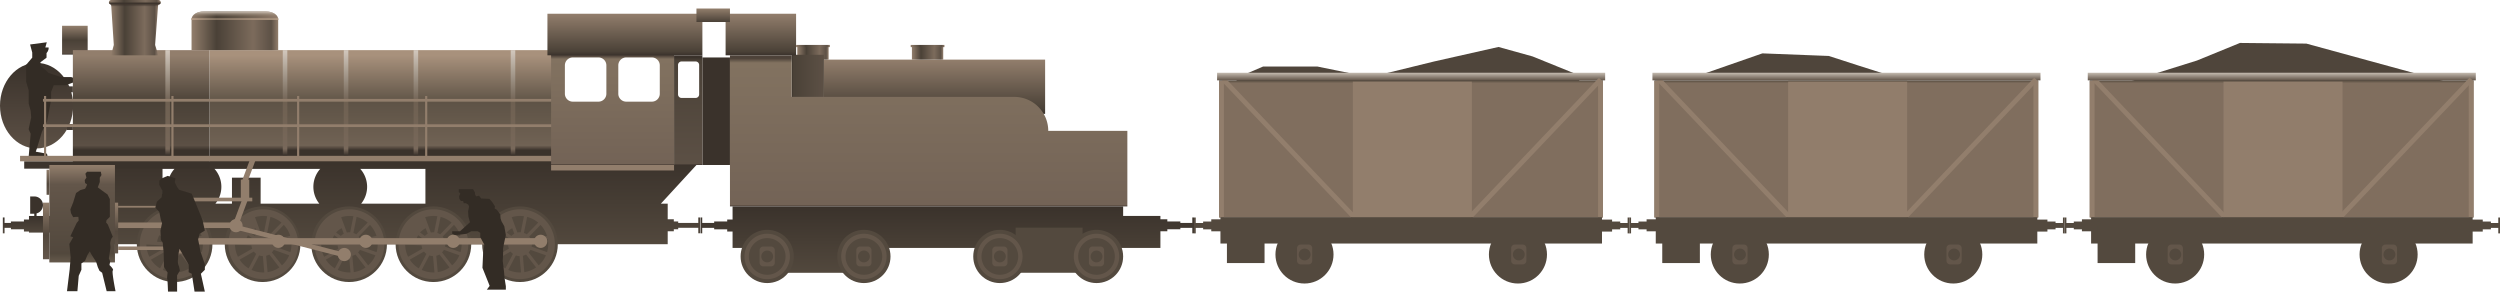 <svg height="441.83" viewBox="0 0 3788.09 441.83" width="3788.09" xmlns="http://www.w3.org/2000/svg" xmlns:xlink="http://www.w3.org/1999/xlink"><linearGradient id="a" gradientTransform="matrix(2.55 0 0 -1 -3486.14 700.88)" gradientUnits="userSpaceOnUse" x1="1596.28" x2="1596.28" y1="473.31" y2="616.82"><stop offset="0" stop-color="#3a322b"/><stop offset=".05" stop-color="#706254"/><stop offset=".5" stop-color="#5e5346"/><stop offset="1" stop-color="#a8917c"/></linearGradient><linearGradient id="b" gradientTransform="matrix(-1 0 0 -1 1696.11 700.88)" gradientUnits="userSpaceOnUse" x1="280.08" x2="280.08" y1="528.33" y2="610.55"><stop offset="0" stop-color="#3a322b"/><stop offset=".09" stop-color="#4a4137"/><stop offset="1" stop-color="#927e6c"/></linearGradient><linearGradient id="c" gradientTransform="matrix(-1 0 0 -1 1696.11 700.88)" gradientUnits="userSpaceOnUse" x1="440.54" x2="488.01" y1="620.36" y2="620.36"><stop offset="0" stop-color="#927e6c"/><stop offset=".08" stop-color="#5d5146"/><stop offset=".29" stop-color="#7c6b5c"/><stop offset=".71" stop-color="#4a4137"/><stop offset="1" stop-color="#927e6c"/></linearGradient><linearGradient id="d" gradientTransform="matrix(-1 0 0 -1 1696.11 700.88)" gradientUnits="userSpaceOnUse" x1="447.64" x2="496.4" y1="585.1" y2="585.1"><stop offset=".01" stop-color="#5c5045"/><stop offset=".96" stop-color="#4a4137"/><stop offset="1" stop-color="#3a322b"/></linearGradient><linearGradient id="e" gradientTransform="matrix(-1 0 0 -1 1742.63 1080)" gradientUnits="userSpaceOnUse" x1="1147.43" x2="1147.43" y1="330.83" y2="458.55"><stop offset="0" stop-color="#52483d"/><stop offset="1" stop-color="#3a322b"/></linearGradient><linearGradient id="f" gradientTransform="matrix(-1 0 0 -1 1696.11 700.88)" x1="1653.85" x2="1653.85" xlink:href="#e" y1="347.34" y2="373.63"/><linearGradient id="g" gradientTransform="matrix(-1 0 0 -1 1696.11 700.88)" x1="260.78" x2="260.78" xlink:href="#e" y1="287.58" y2="388.13"/><linearGradient id="h" gradientTransform="matrix(-1 0 0 -1 1742.63 1080)" gradientUnits="userSpaceOnUse" x1="767.92" x2="767.92" y1="450.88" y2="619.85"><stop offset="0" stop-color="#40372f"/><stop offset=".01" stop-color="#736356"/><stop offset=".95" stop-color="#827260"/><stop offset=".98" stop-color="#4d4239"/></linearGradient><linearGradient id="i" gradientUnits="userSpaceOnUse" x1="55.41" x2="55.41" y1="95.31" y2="224.94"><stop offset="0" stop-color="#3a322b"/><stop offset="1" stop-color="#5c5045"/></linearGradient><linearGradient id="j" gradientTransform="matrix(-1 0 0 -1 1696.11 700.88)" gradientUnits="userSpaceOnUse" x1="1582.65" x2="1582.65" y1="618.16" y2="661.84"><stop offset="0" stop-color="#3a322b"/><stop offset=".05" stop-color="#5c5045"/><stop offset=".5" stop-color="#4a4137"/><stop offset="1" stop-color="#927e6c"/></linearGradient><linearGradient id="k" x1="1482.16" x2="1482.16" xlink:href="#j" y1="473.31" y2="616.82"/><linearGradient id="l" x1="749.23" x2="749.23" xlink:href="#b" y1="617.08" y2="680.07"/><linearGradient id="m" x1="543.25" x2="543.25" xlink:href="#b" y1="617.08" y2="680.07"/><linearGradient id="n" gradientTransform="matrix(-1 0 0 -1 1696.11 700.88)" gradientUnits="userSpaceOnUse" x1="1171.75" x2="1171.75" y1="465.65" y2="624.91"><stop offset="0" stop-color="#3a322b"/><stop offset=".06" stop-color="#78685a"/><stop offset=".5" stop-color="#6e6051"/><stop offset="1" stop-color="#d2c8bd"/></linearGradient><linearGradient id="o" x1="1065.95" x2="1065.95" xlink:href="#n" y1="465.65" y2="624.91"/><linearGradient id="p" x1="918.81" x2="918.81" xlink:href="#n" y1="465.65" y2="624.91"/><linearGradient id="q" x1="1264.21" x2="1264.21" xlink:href="#n" y1="465.65" y2="624.91"/><linearGradient id="r" x1="1442.09" x2="1442.09" xlink:href="#n" y1="465.65" y2="624.91"/><linearGradient id="s" gradientTransform="matrix(-1 0 0 -1 1696.11 700.88)" gradientUnits="userSpaceOnUse" x1="1571.64" x2="1571.64" y1="303.22" y2="450.88"><stop offset="0" stop-color="#665a4c"/><stop offset=".09" stop-color="#52483d"/><stop offset=".8" stop-color="#63564a"/><stop offset="1" stop-color="#927e6c"/></linearGradient><linearGradient id="t" gradientTransform="matrix(-1 0 0 -1 1696.11 700.88)" gradientUnits="userSpaceOnUse" x1="1519.52" x2="1519.52" y1="316.91" y2="393.81"><stop offset="0" stop-color="#63564a"/><stop offset=".43" stop-color="#53483d"/><stop offset="1" stop-color="#927e6c"/></linearGradient><linearGradient id="u" x1="1626.17" x2="1626.17" xlink:href="#t" y1="308.06" y2="393.81"/><linearGradient id="v" x1="1623.45" x2="1623.45" xlink:href="#t" y1="405.71" y2="443.61"/><linearGradient id="w" gradientTransform="matrix(-1 0 0 -1 1742.63 1080)" gradientUnits="userSpaceOnUse" x1="653.3" x2="653.3" y1="450.88" y2="617.08"><stop offset="0" stop-color="#3a322b"/><stop offset=".01" stop-color="#5c5045"/><stop offset=".95" stop-color="#4a4137"/><stop offset=".98" stop-color="#3a322b"/></linearGradient><linearGradient id="x" x1="266.88" x2="314.35" xlink:href="#c" y1="620.36" y2="620.36"/><linearGradient id="y" x1="265.04" x2="316.19" xlink:href="#c" y1="631.13" y2="631.13"/><linearGradient id="z" x1="438.7" x2="489.85" xlink:href="#c" y1="631.13" y2="631.13"/><linearGradient id="A" x1="288.97" x2="288.97" xlink:href="#h" y1="388.13" y2="617.08"/><linearGradient id="B" gradientTransform="matrix(-1 0 0 -1 1696.11 700.88)" gradientUnits="userSpaceOnUse" x1="615.44" x2="615.44" y1="667.53" y2="687.98"><stop offset="0" stop-color="#4a4137"/><stop offset="1" stop-color="#927e6c"/></linearGradient><linearGradient id="C" x1="1274.59" x2="1405.87" xlink:href="#c" y1="648.36" y2="648.36"/><linearGradient id="D" gradientTransform="matrix(-1 0 0 -1 1742.63 1080)" gradientUnits="userSpaceOnUse" x1="1274.59" x2="1405.87" y1="677.68" y2="677.68"><stop offset="0" stop-color="#927e6c"/><stop offset=".71" stop-color="#4a4137"/><stop offset="1" stop-color="#927e6c"/></linearGradient><linearGradient id="E" gradientTransform="matrix(-1 0 0 -1 1742.63 1080)" gradientUnits="userSpaceOnUse" x1="1340.23" x2="1340.23" y1="671.8" y2="683.57"><stop offset=".32" stop-color="#927e6c" stop-opacity="0"/><stop offset="1" stop-color="#d2c8bd"/></linearGradient><linearGradient id="F" gradientTransform="matrix(-1 0 0 -1 1696.11 700.88)" gradientUnits="userSpaceOnUse" x1="1274.34" x2="1406.11" y1="672.01" y2="672.01"><stop offset="0" stop-color="#b09882"/><stop offset=".08" stop-color="#a38f7a"/><stop offset=".29" stop-color="#a38d79"/><stop offset=".71" stop-color="#827261"/><stop offset="1" stop-color="#b59c86"/></linearGradient><linearGradient id="G" x1="1456.22" x2="1527.92" xlink:href="#c" y1="624.91" y2="624.91"/><linearGradient id="H" x1="1456.22" x2="1527.92" xlink:href="#c" y1="665.08" y2="665.08"/><linearGradient id="I" gradientTransform="matrix(-1 0 0 -1 1696.11 700.88)" gradientUnits="userSpaceOnUse" x1="1492.07" x2="1492.07" y1="632.75" y2="695.15"><stop offset=".93" stop-color="#3b332c" stop-opacity="0"/><stop offset="1" stop-color="#3a322b"/></linearGradient><linearGradient id="J" gradientTransform="matrix(1 0 0 -1 -1240.95 765.2)" x1="1452.48" x2="1531.1" xlink:href="#c" y1="382.6" y2="382.6"/><linearGradient id="K" gradientTransform="matrix(1 0 0 -1 -1240.95 765.2)" gradientUnits="userSpaceOnUse" x1="1491.79" x2="1491.79" y1="386.08" y2="379.12"><stop offset="0" stop-color="#3a322b" stop-opacity=".9"/><stop offset=".21" stop-color="#3a322b"/><stop offset=".69" stop-color="#3b332c" stop-opacity="0"/></linearGradient><linearGradient id="L" gradientUnits="userSpaceOnUse" x1="2137.99" x2="2137.99" y1="329.43" y2="121.74"><stop offset="0" stop-color="#806e5e"/><stop offset=".98" stop-color="#806e5e"/><stop offset="1" stop-color="#53493e"/></linearGradient><linearGradient id="M" gradientUnits="userSpaceOnUse" x1="2140.02" x2="2140.02" y1="329.58" y2="122.43"><stop offset="0" stop-color="#927e6c"/><stop offset=".99" stop-color="#917d6b"/><stop offset="1" stop-color="#53493e"/></linearGradient><linearGradient id="N" gradientUnits="userSpaceOnUse" x1="2138.19" x2="2138.19" y1="121.74" y2="110.23"><stop offset="0" stop-color="#63564a"/><stop offset="1" stop-color="#c5bbb0"/></linearGradient><linearGradient id="O" x1="2797.62" x2="2797.62" xlink:href="#L" y1="329.43" y2="121.74"/><linearGradient id="P" x1="2799.65" x2="2799.65" xlink:href="#M" y1="329.58" y2="122.43"/><linearGradient id="Q" x1="2797.81" x2="2797.81" xlink:href="#N" y1="121.74" y2="110.23"/><linearGradient id="R" x1="3457.25" x2="3457.25" xlink:href="#L" y1="329.43" y2="121.74"/><linearGradient id="S" x1="3459.27" x2="3459.27" xlink:href="#M" y1="329.58" y2="122.43"/><linearGradient id="T" x1="3457.44" x2="3457.44" xlink:href="#N" y1="121.74" y2="110.23"/><path d="m317.5 75.97h527.69v179.62h-527.69z" fill="url(#a)"/><path d="m1248.47 90.33h335.13v82.22h-335.13z" fill="url(#b)"/><path d="m1208.1 70.71h47.47v19.62h-47.47z" fill="url(#c)"/><path d="m1199.71 83.03h48.76v65.49h-48.76z" fill="url(#d)"/><path d="m111.63 623.52h216.75a40.73 40.73 0 0 1 25.64 0h195.27a40.73 40.73 0 0 1 25.64 0h306.81v5.6h220.06l-53.91 58.6h10.36v23.63h9.26v3.37h6.66v2.21h30.42v-8.32h2.61v24h-2.61v-8.31h-30.42v2.21h-6.66v3h-9.26v19.65h-841v-57.3h-27.75v-57.14h-106.31v-11.2zm482.19 64.2h97.31v-53h-99a40.7 40.7 0 0 1 1.64 53zm-220.9 0h25.08v-39.35h43.44v39.35h88.92a40.7 40.7 0 0 1 1.65-53h-160.73a40.68 40.68 0 0 1 1.64 53zm-80.15 0h16.71a40.7 40.7 0 0 1 1.65-53h-18.35v53z" fill="url(#e)" transform="translate(-46.52 -379.12)"/><path d="m6.91 329.5v8.31h9.64v-2.2h19.72v-2.97h7.63v-5.39h36.32v25.19h-36.32v-1.63h-7.63v-3.37h-19.72v-2.21h-9.64v8.32h-2.62v-8.32-7.42-8.31z" fill="url(#f)"/><path d="m1064.05 329.5v8.31h18.09v-2.2h19.74v-2.97h8.14v-5.4-14.49h591.8v14.49h56.48v5h10.48v3.37h19.73v2.2h18.1v-8.31h2.6v8.31 7.43 8.31h-2.6v-8.31h-18.1v2.2h-19.73v2.96h-10.48v25.29h-470.46v37.62h-101.4v-37.62h-76.42v-24.88h-8.14v-3.37h-19.74v-2.21h-18.09v8.32h-2.62v-8.32-7.42-8.31z" fill="url(#g)"/><path d="m1067.88 460.15v169h-186.33v-169zm-84.49 61a12 12 0 0 0 12 12h38.86a12 12 0 0 0 12-12v-42.96a12 12 0 0 0 -12-12h-38.86a12 12 0 0 0 -12 12zm-80.93 0a12 12 0 0 0 12 12h38.86a12 12 0 0 0 12-12v-42.96a12 12 0 0 0 -12-12h-38.86a12 12 0 0 0 -12 12z" fill="url(#h)" transform="translate(-46.52 -379.12)"/><path d="m1064.28 87.07h41.78v162.93h-41.78z" fill="#3a322b"/><ellipse cx="55.41" cy="160.12" fill="url(#i)" rx="55.41" ry="64.82"/><path d="m101.48 130.86h8.93v8.93h-8.93z" fill="#453c34"/><path d="m101.48 188.04h8.93v8.93h-8.93z" fill="#453c34"/><path d="m95.37 466.48v-7.74l-3.26-12.21 25.28-3.37-2.15 7.84h4.9c.77 4.64-3.1 8.51-3.1 8.51v7l-6.8 5.13-2.44 1.84v5.42l7.69 6.19 4.75 4.64 19.25 6.2h15.08l12.83 4.64-21.72 7.74h-17.8l-3.88 10.03v11.66l-6.2 33.28-7.74 15.49-7.74 25.54-1.55 4.65 17 3.09.78 3.87h-28.55l3-34.1-3.09-7 3.87-17.81-.78-10.01-3-10.85v-20.15l-3.87-13.16v-25.52z" fill="#332c25" transform="translate(-46.52 -379.12)"/><path d="m94.07 39.05h38.77v43.68h-38.77z" fill="url(#j)"/><path d="m110.41 75.97h207.09v179.62h-207.09z" fill="url(#k)"/><path d="m829.49 20.81h234.79v62.99h-234.79z" fill="url(#l)"/><path d="m1099.46 20.81h106.8v62.99h-106.8z" fill="url(#m)"/><path d="m30.41 236.12h804.81v8.28h-804.81z" fill="#927e6c"/><path d="m644.17 145.43h3.24v94.83h-3.24z" fill="#927e6c"/><path d="m450.15 145.43h3.24v94.83h-3.24z" fill="#927e6c"/><path d="m520.91 75.97h6.9v159.27h-6.9z" fill="url(#n)"/><path d="m626.71 75.97h6.9v159.27h-6.9z" fill="url(#o)"/><path d="m773.85 75.97h6.9v159.27h-6.9z" fill="url(#p)"/><path d="m428.45 75.97h6.9v159.27h-6.9z" fill="url(#q)"/><path d="m250.57 75.97h6.9v159.27h-6.9z" fill="url(#r)"/><path d="m259.69 145.43h3.24v94.83h-3.24z" fill="#927e6c"/><path d="m66.7 145.43h3.24v94.83h-3.24z" fill="#927e6c"/><circle cx="656.73" cy="370.04" fill="#53493e" r="57.3"/><circle cx="787.89" cy="370.04" fill="#53493e" r="57.3"/><circle cx="529.01" cy="370.04" fill="#53493e" r="57.3"/><circle cx="397.85" cy="370.04" fill="#53493e" r="57.3"/><circle cx="264.61" cy="370.04" fill="#53493e" r="57.3"/><path d="m74.77 250h99.41v147.66h-99.41z" fill="url(#s)"/><path d="m174.18 307.07h4.83v76.9h-4.83z" fill="url(#t)"/><path d="m65.11 307.07h9.66v85.75h-9.66z" fill="url(#u)"/><path d="m70.56 257.27h4.21v37.9h-4.21z" fill="url(#v)"/><path d="m835.03 250h186.33v8.3h-186.33z" fill="#927e6c"/><path d="m1110.8 462.92v166.2h-42.93v-166.2zm-36.89 59.27a5.35 5.35 0 0 0 5.33 5.33h21.33a5.35 5.35 0 0 0 5.33-5.33v-44.6a5.35 5.35 0 0 0 -5.33-5.33h-21.33a5.35 5.35 0 0 0 -5.33 5.33z" fill="url(#w)" transform="translate(-46.52 -379.12)"/><path d="m1381.76 70.71h47.47v19.62h-47.47z" fill="url(#x)"/><path d="m1379.92 68.08h51.15v3.33h-51.15z" fill="url(#y)"/><path d="m1206.26 68.08h51.15v3.33h-51.15z" fill="url(#z)"/><path d="m1246.23 462.92v63h337.18a51.45 51.45 0 0 1 51.45 51.45h119.87v114.5h-602.14v-228.95z" fill="url(#A)" transform="translate(-46.52 -379.12)"/><path d="m782.57 738.77a52.88 52.88 0 1 1 41.43 62.23 52.88 52.88 0 0 1 -41.43-62.23zm53.43 53.16-2.19-24.74a18.61 18.61 0 0 1 -3-.32 17.8 17.8 0 0 1 -2.64-.76l-11.54 22a42.65 42.65 0 0 0 19.37 3.82zm-13.28-67a27.09 27.09 0 0 0 -8.51 6.52l7.2 5.2a18.11 18.11 0 0 1 4.42-3.37zm-11.42 10.58a26.69 26.69 0 0 0 -3.45 10l8.82.48c0-.12 0-.24.05-.35a17.77 17.77 0 0 1 1.77-4.93zm19.21-4a17.48 17.48 0 0 1 5-.38l4.89-24.37a42.57 42.57 0 0 0 -18.52 1.46zm14.74-23.78-4.89 24.37a18.05 18.05 0 0 1 4.3 2.16l17.34-17.85a42.58 42.58 0 0 0 -16.75-8.64zm20.33 12.08-17.24 17.83a18.41 18.41 0 0 1 2.75 4.56l24.23-5.69a43.16 43.16 0 0 0 -9.74-16.66zm10.91 21.55-24.16 5.68a17.85 17.85 0 0 1 -.23 5.63l-.06.22 23.41 8.29c.35-1.19.66-2.41.91-3.65a42.33 42.33 0 0 0 .13-16.13zm-26.2 16.34a17.9 17.9 0 0 1 -2.81 3.84l15.25 19.66a42.65 42.65 0 0 0 11-15.2zm-6.71 7a17.85 17.85 0 0 1 -4.8 2l2.2 24.8a42.79 42.79 0 0 0 17.83-7.15zm-31.31 21.1 11.55-22a17.77 17.77 0 0 1 -3.65-3.54l-21.61 12.29a42.86 42.86 0 0 0 13.71 13.25zm-16.18-17.61 21.59-12.28a18 18 0 0 1 -1.22-4.95l-24.83-1.34a42.34 42.34 0 0 0 4.46 18.57z" fill="#63564a" transform="translate(-46.52 -379.12)"/><circle cx="1162.51" cy="388.59" fill="#53493e" r="40.32"/><path d="m651.4 738.77a52.88 52.88 0 1 1 41.45 62.23 52.88 52.88 0 0 1 -41.45-62.23zm53.44 53.16-2.19-24.74a18.61 18.61 0 0 1 -2.95-.32 17.8 17.8 0 0 1 -2.64-.76l-11.54 22a42.65 42.65 0 0 0 19.32 3.81zm-13.28-67a27.09 27.09 0 0 0 -8.51 6.52l7.2 5.2a18.11 18.11 0 0 1 4.42-3.37zm-11.43 10.57a26.69 26.69 0 0 0 -3.45 10l8.82.48c0-.12 0-.24 0-.35a17.77 17.77 0 0 1 1.77-4.93zm19.21-4a17.48 17.48 0 0 1 5-.38l4.89-24.37a42.51 42.51 0 0 0 -18.51 1.46zm14.75-23.78-4.89 24.37a18.05 18.05 0 0 1 4.3 2.16l17.3-17.89a42.58 42.58 0 0 0 -16.71-8.59zm20.33 12.08-17.24 17.83a18.41 18.41 0 0 1 2.75 4.56l24.23-5.69a43.16 43.16 0 0 0 -9.74-16.65zm10.91 21.55-24.16 5.68a17.85 17.85 0 0 1 -.23 5.63l-.06.22 23.41 8.29c.35-1.19.66-2.41.91-3.65a42.54 42.54 0 0 0 .13-16.12zm-26.2 16.34a17.9 17.9 0 0 1 -2.81 3.84l15.25 19.66a42.65 42.65 0 0 0 11-15.2zm-6.72 7a17.85 17.85 0 0 1 -4.8 2l2.2 24.8a42.79 42.79 0 0 0 17.83-7.15zm-31.3 21.11 11.55-22a17.77 17.77 0 0 1 -3.65-3.54l-21.61 12.26a42.86 42.86 0 0 0 13.71 13.28zm-16.19-17.61 21.59-12.28a18 18 0 0 1 -1.22-4.95l-24.83-1.34a42.48 42.48 0 0 0 4.46 18.57z" fill="#63564a" transform="translate(-46.52 -379.12)"/><path d="m524.17 738.77a52.88 52.88 0 1 1 41.45 62.23 52.88 52.88 0 0 1 -41.45-62.23zm53.44 53.16-2.19-24.74a18.61 18.61 0 0 1 -2.95-.32 17.8 17.8 0 0 1 -2.64-.76l-11.54 22a42.65 42.65 0 0 0 19.32 3.81zm-13.28-67a27.09 27.09 0 0 0 -8.51 6.52l7.2 5.2a18.11 18.11 0 0 1 4.42-3.37zm-11.43 10.58a26.69 26.69 0 0 0 -3.45 10l8.82.48c0-.12 0-.24.05-.35a17.77 17.77 0 0 1 1.77-4.93zm19.21-4a17.48 17.48 0 0 1 5-.38l4.89-24.33a42.51 42.51 0 0 0 -18.51 1.46zm14.75-23.78-4.86 24.41a18.05 18.05 0 0 1 4.3 2.16l17.3-17.89a42.65 42.65 0 0 0 -16.74-8.64zm20.32 12.08-17.24 17.83a18.41 18.41 0 0 1 2.75 4.56l24.23-5.69a42.91 42.91 0 0 0 -9.74-16.66zm10.92 21.59-24.16 5.68a17.85 17.85 0 0 1 -.23 5.63l-.06.22 23.41 8.29c.35-1.19.66-2.41.91-3.65a42.54 42.54 0 0 0 .13-16.17zm-26.2 16.34a17.9 17.9 0 0 1 -2.81 3.84l15.25 19.66a42.65 42.65 0 0 0 11-15.2zm-6.72 7a17.85 17.85 0 0 1 -4.8 2l2.2 24.8a42.79 42.79 0 0 0 17.83-7.15zm-31.3 21.11 11.55-22a17.77 17.77 0 0 1 -3.65-3.54l-21.61 12.29a42.76 42.76 0 0 0 13.71 13.2zm-16.19-17.61 21.59-12.28a18 18 0 0 1 -1.22-4.95l-24.83-1.34a42.48 42.48 0 0 0 4.46 18.52z" fill="#63564a" transform="translate(-46.52 -379.12)"/><path d="m393.56 738.77a52.88 52.88 0 1 1 41.44 62.23 52.88 52.88 0 0 1 -41.44-62.23zm53.44 53.16-2.19-24.74a18.61 18.61 0 0 1 -2.95-.32 17.8 17.8 0 0 1 -2.64-.76l-11.54 22a42.65 42.65 0 0 0 19.32 3.82zm-13.28-67a27.09 27.09 0 0 0 -8.51 6.52l7.2 5.2a18.11 18.11 0 0 1 4.42-3.37zm-11.43 10.57a26.69 26.69 0 0 0 -3.45 10l8.82.48c0-.12 0-.24 0-.35a17.77 17.77 0 0 1 1.77-4.93zm19.21-4a17.48 17.48 0 0 1 5-.38l4.89-24.37a42.51 42.51 0 0 0 -18.51 1.46zm14.75-23.78-4.89 24.37a18.05 18.05 0 0 1 4.3 2.16l17.34-17.84a42.58 42.58 0 0 0 -16.75-8.64zm20.32 12.08-17.24 17.83a18.41 18.41 0 0 1 2.75 4.56l24.23-5.69a42.91 42.91 0 0 0 -9.74-16.65zm10.92 21.55-24.16 5.68a17.85 17.85 0 0 1 -.23 5.63l-.06.22 23.41 8.29c.35-1.19.66-2.41.91-3.65a42.54 42.54 0 0 0 .13-16.12zm-26.2 16.34a17.9 17.9 0 0 1 -2.81 3.84l15.25 19.66a42.65 42.65 0 0 0 11-15.2zm-6.72 7a17.85 17.85 0 0 1 -4.8 2l2.2 24.8a42.79 42.79 0 0 0 17.83-7.15zm-31.3 21.11 11.55-22a17.77 17.77 0 0 1 -3.65-3.54l-21.61 12.29a42.76 42.76 0 0 0 13.71 13.25zm-16.19-17.61 21.59-12.28a18 18 0 0 1 -1.22-4.95l-24.83-1.34a42.48 42.48 0 0 0 4.46 18.57z" fill="#63564a" transform="translate(-46.52 -379.12)"/><path d="m259.29 738.77a52.88 52.88 0 1 1 41.45 62.23 52.88 52.88 0 0 1 -41.45-62.23zm53.44 53.16-2.19-24.74a18.61 18.61 0 0 1 -3-.32 17.8 17.8 0 0 1 -2.64-.76l-11.54 22a42.65 42.65 0 0 0 19.32 3.81zm-13.28-67a27.09 27.09 0 0 0 -8.51 6.52l7.2 5.2a18.11 18.11 0 0 1 4.42-3.37zm-11.45 10.58a26.69 26.69 0 0 0 -3.45 10l8.82.48c0-.12 0-.24.05-.35a17.77 17.77 0 0 1 1.77-4.93zm19.21-4a17.48 17.48 0 0 1 5-.38l4.89-24.37a42.51 42.51 0 0 0 -18.51 1.46zm14.79-23.74-4.89 24.37a18.05 18.05 0 0 1 4.3 2.16l17.3-17.89a42.65 42.65 0 0 0 -16.71-8.64zm20.32 12.08-17.24 17.83a18.41 18.41 0 0 1 2.75 4.56l24.17-5.69a42.91 42.91 0 0 0 -9.7-16.7zm10.92 21.55-24.16 5.68a17.85 17.85 0 0 1 -.23 5.63l-.06.22 23.41 8.29c.35-1.19.66-2.41.91-3.65a42.54 42.54 0 0 0 .11-16.17zm-26.24 16.34a17.9 17.9 0 0 1 -2.81 3.84l15.25 19.66a42.65 42.65 0 0 0 11-15.2zm-6.72 7a17.85 17.85 0 0 1 -4.8 2l2.2 24.8a42.79 42.79 0 0 0 17.83-7.15zm-31.28 21.06 11.55-22a17.77 17.77 0 0 1 -3.65-3.54l-21.61 12.29a42.76 42.76 0 0 0 13.71 13.25zm-16.19-17.61 21.59-12.28a18 18 0 0 1 -1.22-4.95l-24.83-1.34a42.48 42.48 0 0 0 4.46 18.57z" fill="#63564a" transform="translate(-46.52 -379.12)"/><path d="m1209 733.3a34.41 34.41 0 1 1 -34.41 34.41 34.41 34.41 0 0 1 34.41-34.41zm0 62.19a27.78 27.78 0 1 0 -27.78-27.78 27.78 27.78 0 0 0 27.78 27.78z" fill="#63564a" transform="translate(-46.52 -379.12)"/><path d="m1203 782.71h12a5.51 5.51 0 0 0 5.51-5.51v-19a5.51 5.51 0 0 0 -5.51-5.51h-12a5.51 5.51 0 0 0 -5.51 5.51v19a5.51 5.51 0 0 0 5.51 5.51z" fill="#63564a" transform="translate(-46.52 -379.12)"/><circle cx="1162.51" cy="388.59" fill="#53493e" r="9"/><circle cx="1309.01" cy="388.59" fill="#53493e" r="40.32"/><path d="m1355.53 733.3a34.41 34.41 0 1 1 -34.41 34.41 34.41 34.41 0 0 1 34.41-34.41zm0 62.19a27.78 27.78 0 1 0 -27.78-27.78 27.78 27.78 0 0 0 27.78 27.78z" fill="#63564a" transform="translate(-46.52 -379.12)"/><path d="m1349.54 782.71h12a5.51 5.51 0 0 0 5.51-5.51v-19a5.51 5.51 0 0 0 -5.51-5.51h-12a5.51 5.51 0 0 0 -5.51 5.51v19a5.5 5.5 0 0 0 5.51 5.51z" fill="#63564a" transform="translate(-46.52 -379.12)"/><circle cx="1309.01" cy="388.59" fill="#53493e" r="9"/><path d="m1538.95 344.96h101.39v68.34h-101.39z" fill="#53493e"/><circle cx="1515.01" cy="388.59" fill="#53493e" r="40.32"/><path d="m1561.53 733.3a34.41 34.41 0 1 1 -34.41 34.41 34.41 34.41 0 0 1 34.41-34.41zm0 62.19a27.78 27.78 0 1 0 -27.78-27.78 27.78 27.78 0 0 0 27.78 27.78z" fill="#63564a" transform="translate(-46.52 -379.12)"/><path d="m1555.54 782.71h12a5.51 5.51 0 0 0 5.51-5.51v-19a5.51 5.51 0 0 0 -5.51-5.51h-12a5.51 5.51 0 0 0 -5.51 5.51v19a5.5 5.5 0 0 0 5.51 5.51z" fill="#63564a" transform="translate(-46.52 -379.12)"/><circle cx="1515.01" cy="388.59" fill="#53493e" r="9"/><circle cx="1661.5" cy="388.59" fill="#53493e" r="40.32"/><path d="m1708 733.3a34.41 34.41 0 1 1 -34.41 34.41 34.41 34.41 0 0 1 34.41-34.41zm0 62.19a27.78 27.78 0 1 0 -27.78-27.78 27.78 27.78 0 0 0 27.78 27.78z" fill="#63564a" transform="translate(-46.52 -379.12)"/><path d="m1702 782.71h12a5.51 5.51 0 0 0 5.51-5.51v-19a5.51 5.51 0 0 0 -5.51-5.51h-12a5.51 5.51 0 0 0 -5.51 5.51v19a5.51 5.51 0 0 0 5.51 5.51z" fill="#63564a" transform="translate(-46.52 -379.12)"/><circle cx="1661.5" cy="388.59" fill="#53493e" r="9"/><path d="m1055.28 12.9h50.78v20.45h-50.78z" fill="url(#B)"/><path d="m92.24 676.79h6.31a13.07 13.07 0 0 1 3.39 25.7v4.2h-3.5v-3.69h-6.19v-26.21z" fill="#3a322b" transform="translate(-46.52 -379.12)"/><path d="m290.24 29.08h131.28v46.89h-131.28z" fill="url(#C)"/><path d="m355.42 396.43h93.95c10.31 0 18.66 5.27 18.66 11.77h-131.27c.01-6.51 8.37-11.77 18.66-11.77z" fill="url(#D)" transform="translate(-46.52 -379.12)"/><path d="m355.42 396.43h93.95c10.31 0 18.66 5.27 18.66 11.77h-131.27c.01-6.51 8.37-11.77 18.66-11.77z" fill="url(#E)" transform="translate(-46.52 -379.12)"/><path d="m421.77 30.3v-2.84h-131.77v2.84z" fill="url(#F)"/><g fill="#927e6c"><path d="m65.11 149.88h770.11v4.14h-770.11z"/><path d="m65.11 188.36h770.11v4.14h-770.11z"/><path d="m287.72 360.85h532.75v9.63h-532.75z"/><path d="m179.01 337.12h176.93v8.4h-176.93z"/><path d="m179.01 373.46h94.01v5.36h-94.01z"/><path d="m266.49 303.75h8.15v76.39h-8.15z"/><path d="m179.01 311.94h94.01v2.68h-94.01z"/><path d="m267.48 299.54h114.79v5.54h-114.79z"/><circle cx="819.19" cy="365.66" r="10.01"/><circle cx="686.76" cy="365.66" r="10.01"/><circle cx="554.32" cy="365.66" r="10.01"/><circle cx="421.89" cy="365.66" r="10.01"/><circle cx="521.7" cy="385.67" r="10.01"/><circle cx="357.6" cy="341.94" r="10.01"/><circle cx="289.46" cy="365.66" r="10.01"/><path d="m484.37 662.84h7.06v164.1h-7.06z" transform="matrix(.249 -.968 .968 .249 -401.63 652.56)"/><path d="m249.04 331.93h40.42v20.01h-40.42z"/><path d="m258.76 347.73h22.8v20.56h-22.8z"/><path d="m364.88 272.11h12.8v31.64h-12.8z"/><path d="m390.7 692.87h41.95v8.23h-41.95z" transform="matrix(.35 -.937 .937 .35 -431.76 459.97)"/><path d="m404.73 632.46h37.46v8.23h-37.46z" transform="matrix(.35 -.937 .937 .35 -367.49 431.72)"/><path d="m263.24 368.29h13.46v15.7h-13.46z"/></g><path d="m168.19 83.81h71.7l-4.84-15.67h-62.63z" fill="url(#G)"/><path d="m168.19 3.48h71.7l-4.84 64.66h-62.63z" fill="url(#H)"/><path d="m168.19 5.73h71.7l-4.84 62.41h-62.63z" fill="url(#I)"/><rect fill="url(#J)" height="6.97" rx="3.48" transform="matrix(-1 0 0 -1 455.15 386.08)" width="78.61" x="211.53" y="379.12"/><rect fill="url(#K)" height="6.97" rx="3.48" transform="matrix(-1 0 0 -1 455.15 386.08)" width="78.61" x="211.53" y="379.12"/><path d="m197.74 648.33v6.6l-3.05 8.12 9.65 7.11 5.07 3.55 3.56 7.11v26.9l-5.08 5.07-.51 3.56 2.54 3 7.61 18.78c-3 1.52-4.06 9.14-4.06 9.14l.51 7.1-2.54 16.25 2 4.56-1 5.59s7.1 6.6 5.07 8.12 4.07 31.47 4.07 31.47h-13.44l-6.85-27.92-4.06-3-2.54-5.59-2.53-8.12-6.59-10.15-3.06-5.58-3.51 5.58-3.55 8.63-5.59 4.06v9.64l-4.06 9.14-2 23.35h-15.8l4.06-33 1-12.19.51-6.09-2-20.3 5.81-10.15-4.29-1.52 9.65-20.31 3-3.55-.5-5.58h-3.54l-4.34.51-3.27-6.09-1-5.59 4.29-10.66 4.34-14.21 6.6-4.57 7.11-2a26.66 26.66 0 0 0 3-6.59l-3-2-.51-4.56 2.54-3.56-1.53-6.09 2.54-3h20.81l1 5.07z" fill="#332c25" transform="translate(-46.52 -379.12)"/><path d="m2392.94 114.19-70.76-28.69-51.63-14.34-97.53 21.99-97.53 23.91-79.37-16.26h-82.23l-40.16 17.21v15.3h519.21z" fill="#4f453b"/><path d="m3725.5 129.19-230.83-63.13-100.62-.99-65.1 26.63-126.26 39.46z" fill="#4f453b"/><path d="m2914.23 494.49c-5.92-1-96.67-30.58-96.67-30.58l-100.62-3.91-108.63 37.84z" fill="#4f453b" transform="translate(-46.52 -379.12)"/><path d="m2428.79 329.43h-581.6v-207.69h581.6z" fill="url(#L)"/><path d="m1995.18 460.95h7.3v286.51h-7.3z" fill="#927e6c" transform="matrix(.725 -.689 .689 .725 86.84 1163.4)"/><path d="m2049.86 122.43h180.32v207.15h-180.32z" fill="url(#M)"/><path d="m2421.49 122.43h7.3v207.15h-7.3z" fill="#927e6c"/><path d="m1847.2 122.43h7.3v207.15h-7.3z" fill="#927e6c"/><path d="m2432.18 110.23h-587.99v11.51h587.99z" fill="url(#N)"/><path d="m2368.97 460.95h7.3v286.51h-7.3z" fill="#927e6c" transform="matrix(-.725 -.689 .689 -.725 3630.48 2297.05)"/><circle cx="1976.6" cy="385.6" fill="#53493e" r="44"/><circle cx="2300.05" cy="385.6" fill="#53493e" r="44"/><path d="m1849.25 329.02h578.15v40h-578.15z" fill="#53493e"/><path d="m1859.09 341.6h57v57h-57z" fill="#53493e"/><path d="m2029.36 779.72h-12a5.51 5.51 0 0 1 -5.51-5.51v-19a5.51 5.51 0 0 1 5.51-5.51h12a5.51 5.51 0 0 1 5.51 5.51v19a5.51 5.51 0 0 1 -5.51 5.51z" fill="#63564a" transform="translate(-46.52 -379.12)"/><circle cx="1976.85" cy="385.6" fill="#53493e" r="9"/><path d="m2353.81 779.72h-12a5.51 5.51 0 0 1 -5.51-5.51v-19a5.51 5.51 0 0 1 5.51-5.51h12a5.51 5.51 0 0 1 5.51 5.51v19a5.51 5.51 0 0 1 -5.51 5.51z" fill="#63564a" transform="translate(-46.52 -379.12)"/><circle cx="2301.3" cy="385.6" fill="#53493e" r="9"/><path d="m1835.36 332.31v3.37h-12.33v2.22h-11.2v-8.32h-2.61v8.32h-.01v7.42h.01v8.31h2.61v-8.31h11.2v2.2h12.33v2.96h21.21v-18.17z" fill="#53493e"/><path d="m2442.7 350.9v-3.37h12.33v-2.22h11.2v8.32h2.61v-8.32-7.42-8.31h-2.61v8.31h-11.2v-2.2h-12.33v-2.96h-21.21v18.17z" fill="#53493e"/><path d="m3088.42 329.43h-581.6v-207.69h581.6z" fill="url(#O)"/><path d="m2654.81 460.95h7.3v286.51h-7.3z" fill="#927e6c" transform="matrix(.725 -.689 .689 .725 268.16 1617.63)"/><path d="m2709.49 122.43h180.32v207.15h-180.32z" fill="url(#P)"/><path d="m3081.12 122.43h7.3v207.15h-7.3z" fill="#927e6c"/><path d="m2506.82 122.43h7.3v207.15h-7.3z" fill="#927e6c"/><path d="m3091.81 110.23h-587.99v11.51h587.99z" fill="url(#Q)"/><path d="m3028.6 460.95h7.3v286.51h-7.3z" fill="#927e6c" transform="matrix(-.725 -.689 .689 -.725 4768.41 2751.28)"/><circle cx="2636.22" cy="385.6" fill="#53493e" r="44"/><circle cx="2959.67" cy="385.6" fill="#53493e" r="44"/><path d="m2508.87 329.02h578.15v40h-578.15z" fill="#53493e"/><path d="m2518.71 341.6h57v57h-57z" fill="#53493e"/><path d="m2689 779.72h-12a5.51 5.51 0 0 1 -5.51-5.51v-19a5.51 5.51 0 0 1 5.51-5.51h12a5.51 5.51 0 0 1 5.51 5.51v19a5.51 5.51 0 0 1 -5.51 5.51z" fill="#63564a" transform="translate(-46.52 -379.12)"/><circle cx="2636.47" cy="385.6" fill="#53493e" r="9"/><path d="m3013.43 779.72h-12a5.51 5.51 0 0 1 -5.51-5.51v-19a5.51 5.51 0 0 1 5.51-5.51h12a5.51 5.51 0 0 1 5.51 5.51v19a5.51 5.51 0 0 1 -5.51 5.51z" fill="#63564a" transform="translate(-46.52 -379.12)"/><circle cx="2960.92" cy="385.6" fill="#53493e" r="9"/><path d="m2494.98 332.31v3.37h-12.33v2.22h-11.2v-8.32h-2.61v8.32 7.42 8.31h2.61v-8.31h11.2v2.2h12.33v2.96h21.21v-18.17z" fill="#53493e"/><path d="m3102.33 350.9v-3.37h12.33v-2.22h11.2v8.32h2.61v-8.32-7.42-8.31h-2.61v8.31h-11.2v-2.2h-12.33v-2.96h-21.21v18.17z" fill="#53493e"/><path d="m3748.05 329.43h-581.6v-207.69h581.6z" fill="url(#R)"/><path d="m3314.44 460.95h7.3v286.51h-7.3z" fill="#927e6c" transform="matrix(.725 -.689 .689 .725 449.48 2071.86)"/><path d="m3369.11 122.43h180.32v207.15h-180.32z" fill="url(#S)"/><path d="m3740.74 122.43h7.3v207.15h-7.3z" fill="#927e6c"/><path d="m3166.45 122.43h7.3v207.15h-7.3z" fill="#927e6c"/><path d="m3751.43 110.23h-587.98v11.51h587.98z" fill="url(#T)"/><path d="m3688.22 460.95h7.3v286.51h-7.3z" fill="#927e6c" transform="matrix(-.725 -.689 .689 -.725 5906.35 3205.51)"/><circle cx="3295.85" cy="385.6" fill="#53493e" r="44"/><circle cx="3619.3" cy="385.6" fill="#53493e" r="44"/><path d="m3168.5 329.02h578.15v40h-578.15z" fill="#53493e"/><path d="m3178.34 341.6h57v57h-57z" fill="#53493e"/><path d="m3348.61 779.72h-12a5.51 5.51 0 0 1 -5.51-5.51v-19a5.51 5.51 0 0 1 5.51-5.51h12a5.51 5.51 0 0 1 5.51 5.51v19a5.51 5.51 0 0 1 -5.51 5.51z" fill="#63564a" transform="translate(-46.52 -379.12)"/><circle cx="3296.1" cy="385.6" fill="#53493e" r="9"/><path d="m3673.06 779.72h-12a5.51 5.51 0 0 1 -5.51-5.51v-19a5.51 5.51 0 0 1 5.51-5.51h12a5.51 5.51 0 0 1 5.51 5.51v19a5.51 5.51 0 0 1 -5.51 5.51z" fill="#63564a" transform="translate(-46.52 -379.12)"/><circle cx="3620.55" cy="385.6" fill="#53493e" r="9"/><path d="m3154.61 332.31v3.37h-12.33v2.22h-11.2v-8.32h-2.61v8.32 7.42 8.31h2.61v-8.31h11.2v2.2h12.33v2.96h21.21v-18.17z" fill="#53493e"/><path d="m3761.95 350.9v-3.37h12.33v-2.22h11.2v8.32h2.61v-8.32-7.42-8.31h-2.61v8.31h-11.2v-2.2h-12.33v-2.96h-21.21v18.17z" fill="#53493e"/><path d="m813 818h-28.81l4.25-5.68-1.44-3.75-9.47-23.65 1-21.29 1.89-13.72-6.15-11.35v-6.62l-3.78-2.37h-9.94l-7.09 3.78-10.88 1.42-6.63.48-4.26-1.9v-3.78h11.81l4.73-4.26 4.73-4.26 5.68-5.2-2.37-8.51-.47-8.05 1.42-7.09-1-2.84-3.73-2.36h-3.31l-.95-3.31h-3.31l-2.36-3.31-.48-3.79 1.89-4.25-2.36-2.34v-4.3h21.76l2.84 5.21a7.22 7.22 0 0 0 1.89 5.67l4.26-.94 3.31 4.26 12.3.47 4.26 4.73 4.26 6.62-.49 3.28 3.32 1.9 5.2 7.09.47 6.15 1.42 4.26 4.26 7.57 2.33 13.28s-4.73 20.81-4.25 22.23-.48 17-.48 17 2.37 18.45 2.37 21.29 2.36 17 2.36 17z" fill="#332c25" transform="translate(-46.52 -379.12)"/><path d="m337.09 672.63-19.22-6-3-4.2-3.6-7.2 1.2-6-12-3.6-8.41 3.6-4.2 3.6v6.31l4.2 8.11v5.4l-.6 5.4-7.2 6.61-2.41 9 6 6.6 2.4 12 1.8 4.8-2.4 11.41.6 14.41s3 3 3 5.41 1.2 12.61 1.2 12.61l.61 22.82 5.4 8.4s-1.2 9.7-.6 9.7 1.2 19.13 1.2 19.13h13.81v-24.62l4.2-7.21-1.2-6s-1.8-4.21-1.8-7.21.6-10.81.6-10.81l1.8-9 10.21 17.42a54.32 54.32 0 0 1 3.6 6.6c.6 1.8 0 11.41 0 11.41l4.81 2.4 4.2 27h15.61l-6-27 6-6v-8.41l-6.6-19.21-3.6-18.62 2.4-8.4 7.8-4.81-3.6-16.21-3.6-9z" fill="#332c25" transform="translate(-46.52 -379.12)"/></svg>